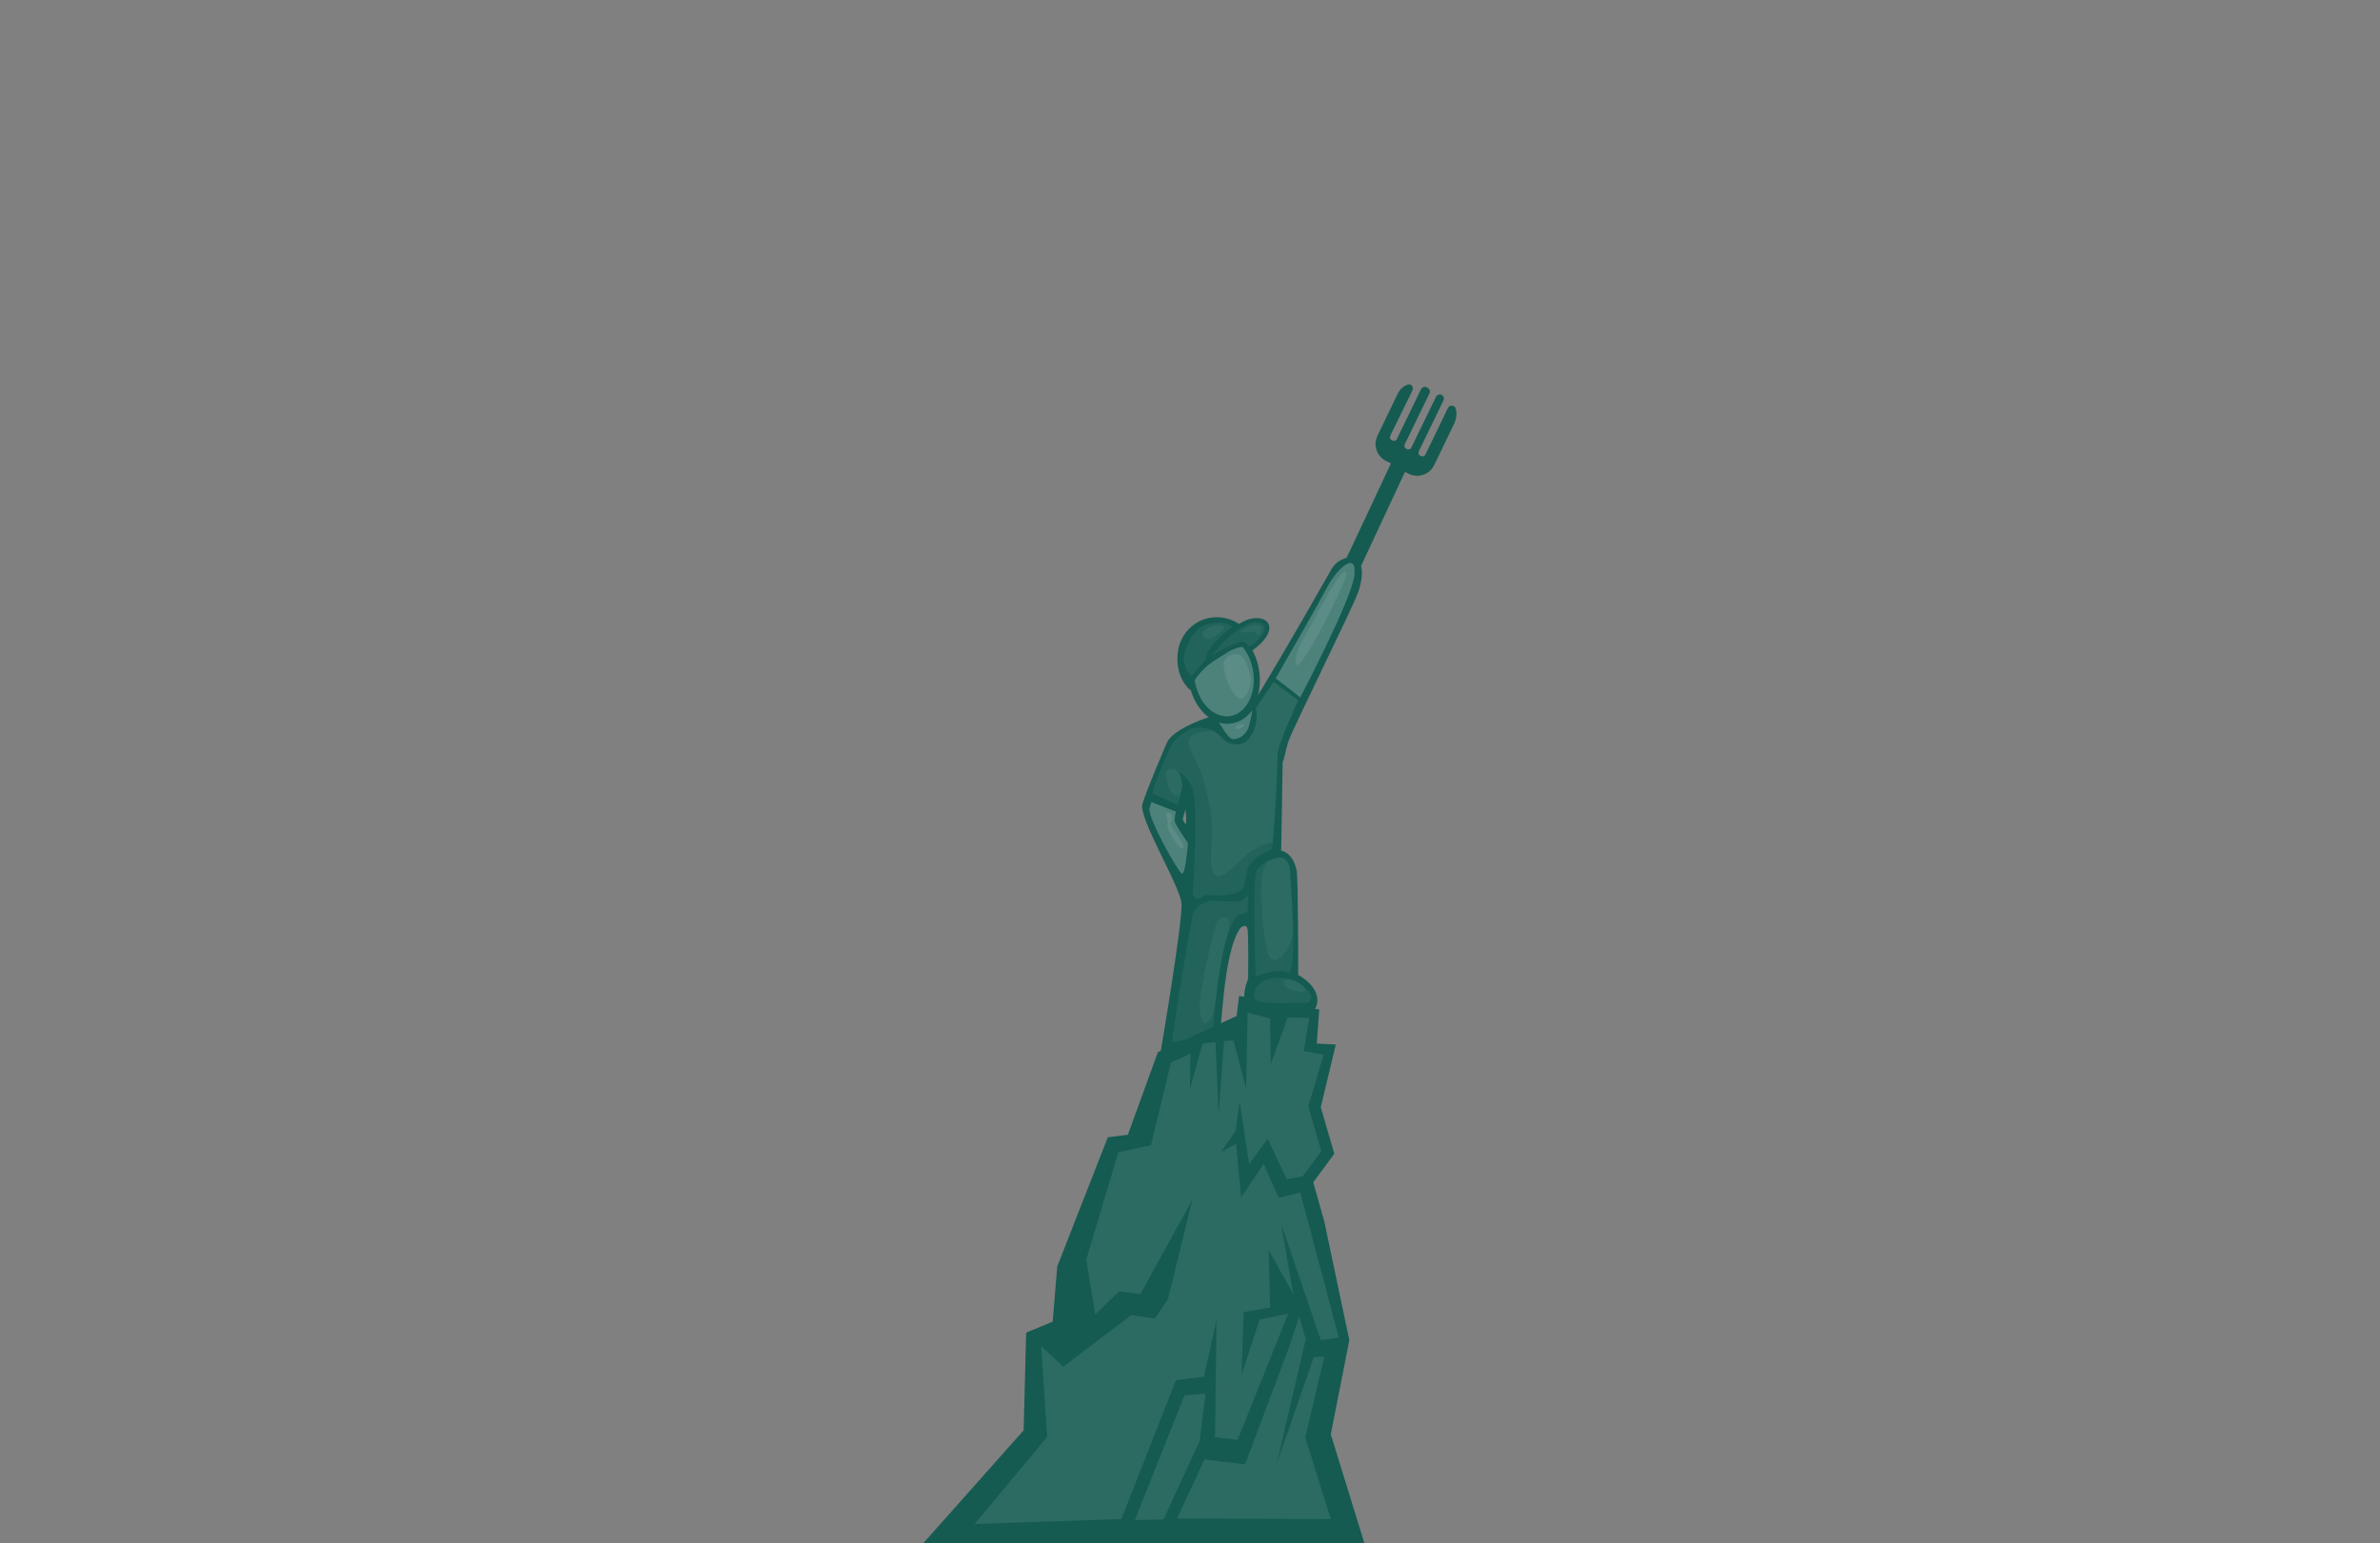 <?xml version="1.0" encoding="utf-8"?>
<!-- Generator: Adobe Illustrator 19.1.0, SVG Export Plug-In . SVG Version: 6.00 Build 0)  -->
<svg version="1.1" id="Layer_1" xmlns="http://www.w3.org/2000/svg" xmlns:xlink="http://www.w3.org/1999/xlink" x="0px" y="0px"
	 viewBox="0 0 475 308" style="enable-background:new 0 0 475 308;" xml:space="preserve">
<rect x="0" y="0" width="475" height="308" fill="#808080" stroke="none"/>
<style type="text/css">
	.st0{fill:#155B51;}
	.st1{opacity:0.1;fill:#FFFFFF;}
	.st2{opacity:0.4;fill:#155B51;}
	.st3{opacity:0.3;fill:#FFFFFF;}
	.st4{opacity:0.2;fill:#155B51;}
</style>
<g>
	<path class="st0" d="M290.5,81.5c-0.2-0.7-1.2-0.7-1.5-0.1l-4.5,9.3c-0.2,0.4-0.6,0.5-1,0.3c-0.4-0.2-0.5-0.6-0.3-1l4.9-10.1
		c0.2-0.4,0-0.9-0.4-1.1l0,0c-0.4-0.2-0.9,0-1.1,0.4l-4.9,10.1c-0.2,0.4-0.6,0.5-1,0.3c-0.4-0.2-0.5-0.6-0.3-1l4.9-10.1
		c0.2-0.4,0-0.9-0.4-1.1l-0.2-0.1c-0.4-0.2-0.9,0-1.1,0.4l-4.8,9.9c-0.2,0.4-0.6,0.5-1,0.3c-0.4-0.2-0.5-0.6-0.3-1l4.4-9
		c0.3-0.7-0.3-1.4-1-1.1c-0.9,0.3-1.6,1-2,1.9l-4,8.3c-0.9,1.9-0.1,4.2,1.9,5.1l0.8,0.4L264.7,120l3,1.4l12.7-27.2l0.8,0.4
		c1.9,0.9,4.2,0.1,5.1-1.9l4-8.3C290.7,83.4,290.8,82.4,290.5,81.5z"/>
	<path class="st0" d="M257.1,148.1c0.7-2.3,13-27,14-30c2.8-8.5-3.4-7.8-5.3-4.6c-13.2,23.2-16.1,27.4-16.1,27.4s-13.9,2.6-16.7,7.1
		c0,0-4.2,9.7-5,12.5c-0.8,2.8,7.5,16.3,7.8,19.8s-4.2,29.9-4.2,29.9s11.2-2.6,11.7-2.8c0.5-0.2,0.7-17.5,4.3-22.2
		c0,0,1.2-1.1,1.4,0.4s0.1,9.8,0.1,9.8s-0.8,1.7-0.8,3.8s2.3,2.1,4.4,2.1s8.7,0.8,9.5,0.3s2-4.1-3.1-7c0,0,0-19.1-0.3-20.8
		c-0.8-3.8-3.1-4-3.1-4l0.3-17.8C256.2,152.1,256.4,150.4,257.1,148.1z M236.7,164.6c0,0-0.5-0.6-0.6-0.9s0.5-2.1,0.5-2.1
		C236.8,162.8,236.7,164.6,236.7,164.6z"/>
	<path class="st1" d="M233.3,149.7c-1,2.3-3.1,7.1-3.3,8.7l5.1,2.3c0,0,0.6-2.8,0.8-3.6s-0.6-3.1-0.6-3.1s2.1,1.2,2.9,4.1
		c0.8,2.9,0.1,16.9-0.1,19.1c-0.2,2.3,0.9,2.7,2.2,1.6c0.6-0.5,4.7,0.7,7.5-1.2c1-0.7,0.8-4,1.6-5c2.2-2.7,4.1-2.7,4.3-3
		c0.6-0.6,1.3-17.5,1.3-19.2s4.1-10.6,4.1-10.6l-4.9-3.7l-3.6,5.3c0,0,0.7,1.6-0.4,4.6c-0.2,0.4-0.5,0.7-0.7,1.1
		c-1.1,2-4.1,1.9-5.6,0.2c-0.9-1.1-2.2-1.6-2.4-1.7c-0.7-0.3-2.8-0.6-3.9-0.1c-0.6,0.3-1.7,1-2.7,1.8
		C234.2,148,233.7,148.8,233.3,149.7z"/>
	<path class="st1" d="M248.3,182.4c-1,0.1-1.4,0.5-1.4,0.5c-3.7,3.5-4.9,23.8-4.9,23.8l-8,1.3c0.3-4.4,3.1-20.3,4-25.2
		c0.2-1,0.8-1.9,1.8-2.3c0,0,1.7-0.9,2-0.8s4.5,0.4,5.4,0.2c0.9-0.2,1.8-1.1,1.9-1.2c0.1-0.1,0,1.9-0.1,3.1
		C248.9,182.1,248.6,182.4,248.3,182.4z"/>
	<path class="st1" d="M257.5,174.4c0,0,0.1-2.8-1.7-3.2c-1.2-0.2-4.4,1-5.1,2.9s-0.1,20.8-0.1,20.8s4.3-1.7,6.4-0.8
		C259.1,195.1,257.5,174.4,257.5,174.4z"/>
	<polygon class="st0" points="211,252.8 221.1,227 225.1,226.5 231.1,210 246.8,202.8 247.3,198.8 263.3,201.5 262.8,208.3 
		266.6,208.5 263.6,221 266.3,230.3 262.1,236 264.3,243.8 269.3,267.5 265.6,286.3 272.3,308 184.3,308 204.3,285.5 204.8,266 
		210.1,263.8 	"/>
	<path class="st2" d="M245.2,185.8c0,0,0.3-1.7,0-2.2s-1.7-0.8-2.3,0.4s-2.5,9.6-3.2,14.2c-0.7,4.6,0.3,6.7,1.3,5.9
		c1-0.8,1.4-3.3,1.4-3.3l0.3,2.5l-0.1,2.3l-9.3,3l0.1-3l4.4-25.8l5.4-0.9l4.3-0.3l1.9-1.2l0.1,2.8l-0.2,2.4L245.2,185.8z"/>
	<path class="st2" d="M253.2,171.9c0,0-1.2,0.5-1.4,4.5c-0.2,4.1,0.5,13.8,1.9,15c1.5,1.2,4-2.4,4.2-4.9c0.2-2.5,0.6,0.8,0.6,0.8
		l-0.2,7.9l-8.2,0.7c0,0-0.9-18.6-0.4-20.5C250.1,173.4,251.5,172.3,253.2,171.9z"/>
	<path class="st2" d="M242.2,145.8c0,0-3.3,0.1-4.6,1.3c-1.3,1.3,0.9,3.8,2,6.8c1.1,2.9,2.6,9,2.3,13.3c-0.3,4.3-0.5,7,0.9,7.6
		c1.3,0.6,4.3-2.6,5.9-4.1c1.7-1.5,4.9-2.9,5.2-2.3s0.1,1.9,0.1,1.9l-3.6,1.9l-1.5,5c0,0-1.6,1.3-4.4,1.6c-2.8,0.3-5.4,1.1-5.4,1.1
		l-1.8,0.1c0,0,1.3-14.3,0.7-16.4s-1.9-8.1-2.4-9c-0.6-0.9-2.3-1.6-2.8-0.6c-0.6,1,1.2,5.4,1.9,4.8s0.8,0.8,0.6,1.7
		s-1.6,3.1-1.6,3.1l-4.6-3.9c0,0,3.8-10.5,4.4-11.4c0.6-0.9,5-3.8,6-3.7S242.2,145.8,242.2,145.8z"/>
	<path class="st1" d="M250.3,199.1c0,0-0.3-2,1.7-3.2s5.6-0.7,6.9,0.1c1.3,0.8,2.8,2.2,2.8,3.1c0,0.9-0.7,1.2-1.8,1.1
		C258.7,200,250.7,200.8,250.3,199.1z"/>
	<path class="st2" d="M257.9,195.5c0,0-1-0.3-1.4,0.1c-0.9,0.8,0.3,1.9,2.6,2.3c2.3,0.4,1.1-0.9,0.7-1.4c-0.4-0.5,1.8,1,1.8,1
		l0.7,1.9l-1.3,1.3l-11.3-0.2l0.1-2.6l1.9-2.6l3.7-0.5L257.9,195.5z"/>
	<path class="st3" d="M229.8,160.1c0,0-0.3,0.8-0.4,1.3c-0.3,1.9,5.8,12.8,6.5,13c0.7,0.2,1.2-6.1,1.2-6.1s-2.4-3.5-2.6-4.2
		s0.2-2.1,0.2-2.1L229.8,160.1z"/>
	<path class="st4" d="M235.1,164.6l0.4-3l-6.4-1.9l-0.3,2.2l7.3,14.1l1.9-7.5L235.1,164.6z M235.9,169.3c-0.3,0.2-1.4-1.1-2.3-2.9
		c-1-1.8-0.5-2.5-0.5-2.5c-0.2-0.4-0.6-1.6-0.2-1.7s0.9,0.3,0.9,0.3c0.3,0.5,0.1,1.3-0.1,1.6s-0.4,0,0,0.6c0.4,0.6,2.2,3.4,2.4,3.8
		S236.2,169.1,235.9,169.3z"/>
	<path class="st3" d="M254.6,135.4l4.9,3.8c0,0,10.2-19.4,10.8-24.3s-3.2-1.9-5.6,2.6C263.3,120.3,254.6,135.4,254.6,135.4z"/>
	<path class="st4" d="M270.3,111.9l-1.4-0.1l-2.4,2l-13.2,21.6l6.6,4.6l9.3-20.2l1.8-6.4L270.3,111.9z M258.7,132.6
		c-0.7-2.1,2.3-6.6,2.3-6.6c5.6-10.7,7.4-12.9,7.7-11.5C268.9,115.9,259.4,134.7,258.7,132.6z"/>
	<path class="st3" d="M243.6,144.7c0,0,1.5,2.6,2.3,2.8s2.8-0.4,3.4-2.7s0.6-3,0.6-3s-2.5,3.6-5.8,2.1
		C242.7,143.2,242.6,143.3,243.6,144.7z"/>
	<ellipse transform="matrix(0.989 -0.147 0.147 0.989 -17.174 37.329)" class="st0" cx="244.3" cy="135" rx="7.1" ry="9.6"/>
	<path class="st4" d="M250.2,140.4c0,0-2.4,3.1-3.4,2.8c0,0-4.2-0.4-4.4,0.2c-0.2,0.5,2,3.7,2,3.7s1.1,2.2,2.8,1s3.3-3.6,3.2-4.7
		C250.3,142.3,250.2,140.4,250.2,140.4z M247.5,145.4c-0.5,0.2-1,0.1-1-0.1c-0.1-0.2,0.3-0.5,0.8-0.7c0.5-0.2,1-0.1,1,0.1
		C248.4,144.9,248,145.2,247.5,145.4z"/>
	<ellipse transform="matrix(0.989 -0.147 0.147 0.989 -17.174 37.329)" class="st3" cx="244.3" cy="135" rx="5.9" ry="8.1"/>
	<path class="st4" d="M250.6,132.8c-0.3-1.8-3.2-4.8-3.2-4.8s-6.7,3.3-9,7.9l-0.2,1.5c0,0,0.9,3.7,3,4.9c2.1,1.3,4.9,2,6.4,0.8
		c1.5-1.2,2.8-3.4,2.9-4.7S250.9,134.7,250.6,132.8z M247.3,139.4c-1-0.4-2.8-3.2-3.1-6.7c-0.1-0.7,0.5-1.5,1.3-1.9
		c1.1-0.6,2.6-0.1,3,1.1c0.3,0.9,1,1.9,1.1,3.6C249.7,137.3,248.6,139.9,247.3,139.4z"/>
	<g>
		<g>
			<path class="st0" d="M247.2,124.5c-1.2-0.8-2.7-1.3-4.4-1.3c-4.3,0-8.1,3.6-7.8,8.8c0.1,1.8,0.6,3.4,1.6,4.7
				c0.3,0.4,0.6,0.8,1,1.1c0-0.6,0.4-1.4,0.9-2.1c1-1.6,2.4-2.9,4.1-4l2.1-1.3c3.9-2.5,5.2-0.6,5.2-0.6s0.1-0.1,0.3-0.3
				C249.6,127.8,248.6,125.5,247.2,124.5z"/>
		</g>
		<path class="st0" d="M243,128.3c0,0,3.7-4.5,7.2-4.9s4.9,2.7-0.2,6.4l-3.1-1.6L243,128.3z"/>
		<path class="st1" d="M241.9,130.8c0,0,5.5-3.3,6.5-2.6s0.9,0.9,0.9,0.9s2.5-1.6,3-3.2s-1.4-1.9-2.5-1.6
			C247.6,125,244,127.8,241.9,130.8z"/>
		<path class="st1" d="M246,125c0,0-1.6-1.3-5-0.4s-4.9,5.7-4.7,7.4s1.4,3,1.4,3l3.1-3.5C240.8,131.6,239.5,130.3,246,125z"/>
		<path class="st2" d="M251.3,123.8l-2.8,0.6l-1.8,0.8c0,0-0.9-1-2.3-1.2s-4.8,0.2-6.2,1.8c-1.4,1.6-2.8,4.9-2.5,6.6
			s1.9,3.3,1.9,3.3l3.9-4.3l6.4-3l1.4,1.1l2.2-1.8l1.4-2.9L251.3,123.8z M241.8,127.4c-1.3,0.6-2.3-0.6-1.4-1.5
			c0.9-0.9,2.3-1.1,2.3-1.1s1.1,0,1.5,0.3C244.7,125.5,243.1,126.7,241.8,127.4z M251.3,126.6c-0.3,0.4-0.6,0.2-0.5-0.2
			s-0.7-0.4-1.9-0.2c-1.2,0.2-1.2-0.2-1.1-0.3c0.1-0.1,1.6-1.2,2.8-1.1s1.1,0.5,1.1,0.5C251.8,126,251.6,126.3,251.3,126.6z"/>
	</g>
	<polygon class="st1" points="267.2,267 259.5,238 255.2,239.1 252.2,232.3 247.7,239 246.7,228.3 243.6,230 246.6,225.8 
		247.4,219.8 249.3,232.4 253,227.3 256.8,235.4 260,234.8 263.7,229.8 261.1,220.8 264.2,210.5 260.2,209.8 261.3,203.2 257,203.1 
		253.6,212.5 253.5,203.3 249,202.1 248.7,217.4 246.2,207.7 244.3,207.8 243.2,222.5 242.6,208 240,208.3 237.5,217.4 237.6,210.3 
		233.7,212.1 229.7,228.6 223.2,230 216.8,251.4 218.6,262.4 223.3,257.8 227.6,258.3 238,239.4 233.1,259.3 230.5,263.2 
		225.8,262.5 212.2,272.8 207.8,268.7 209,286.8 194.5,304.2 223.8,303.2 234.7,275.5 240.3,274.8 242.8,263.4 242.5,286.9 
		247,287.4 257.1,262.2 251.4,263.4 247.8,274.4 248.2,261.9 253.5,261 253.2,249.5 258.1,258.3 255.7,244.3 263.6,267.5 	"/>
	<polygon class="st1" points="257.2,269.1 248.5,292.3 240.4,291.3 234.9,303.1 265.6,303.2 260.5,286.9 264.3,270.8 262.2,270.9 
		254.8,292.2 260.6,267.3 259.3,262.8 	"/>
	<polygon class="st1" points="236.4,278.5 240.6,278.2 239.4,287.7 232.2,303.3 226.5,303.4 	"/>
</g>
</svg>
